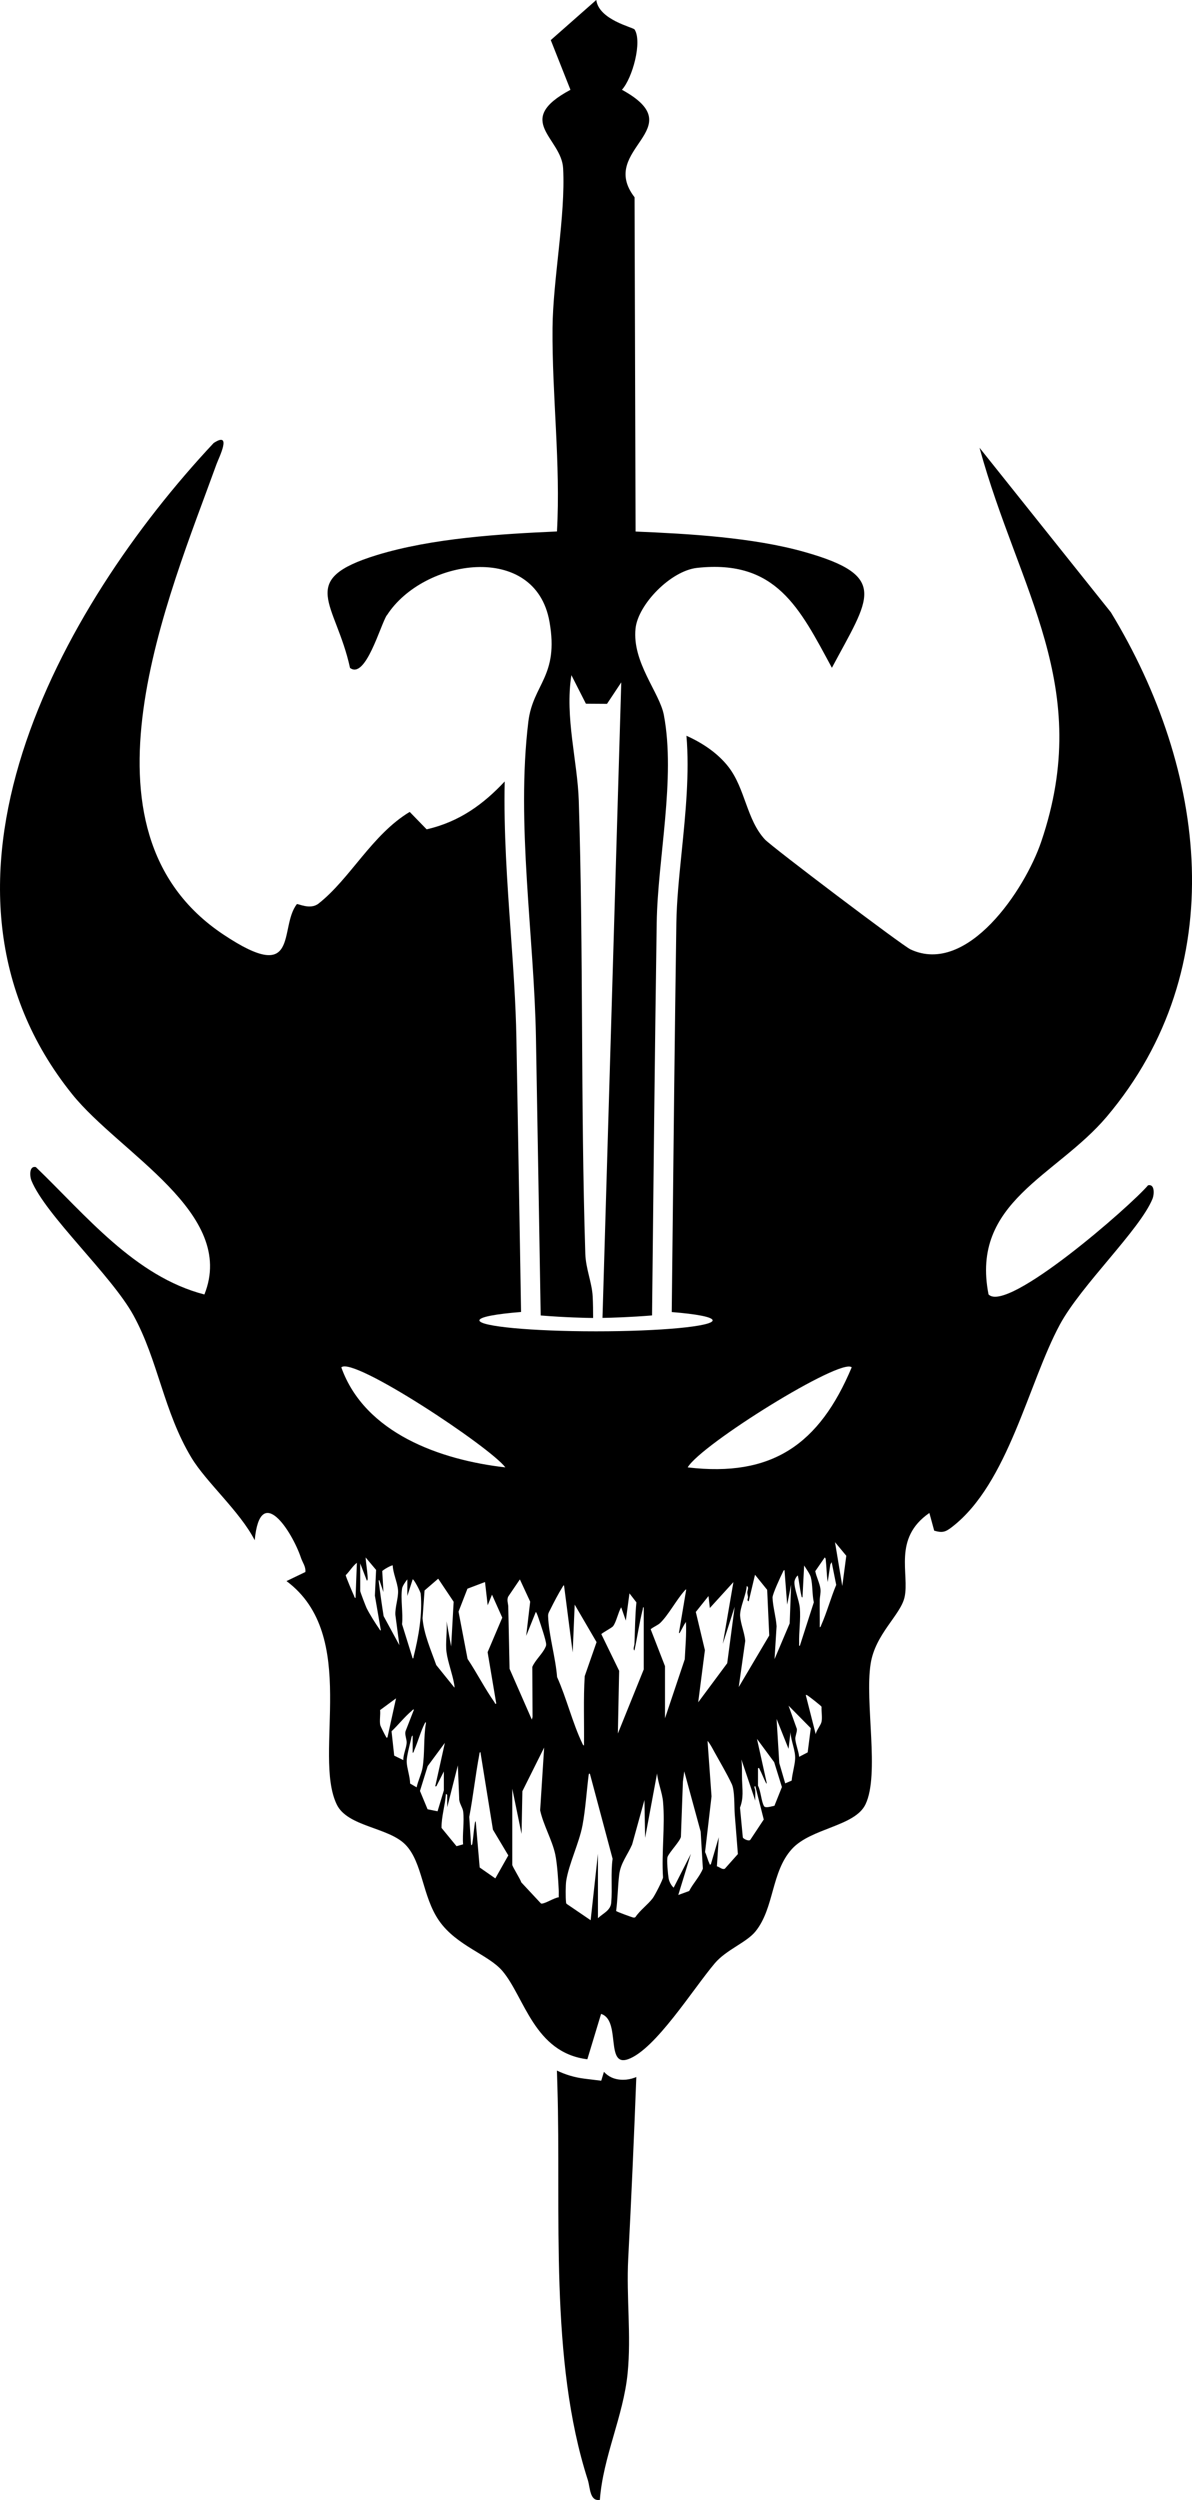 <?xml version="1.0" encoding="UTF-8"?>
<svg id="Layer_2" data-name="Layer 2" xmlns="http://www.w3.org/2000/svg" viewBox="0 0 304.01 637.23">
  <g id="Layer_1-2" data-name="Layer 1">
    <g>
      <path d="M162.29,529.39c-.12.05-.24.11-.36.15-1.03.38-2.03.56-2.99.56-2.26,0-3.83-.83-4.91-2.03l-.69,2.27-4.18-.51c-2.71-.33-5.05-1.08-7.12-2.08.04,1.36.07,2.72.12,4.07.98,32.15-2.13,69.56,7.75,100.26.62,1.92.46,5.53,3.08,5.1.81-10.98,6-21.32,7.08-32.26.96-9.65-.35-19.49.15-29.15.8-15.44,1.48-30.91,2.07-46.39Z"/>
      <path d="M292.81,302.1c-4.47,5.27-35.92,32.75-40.69,27.83-4.66-23.6,17.29-30.1,30.15-45.31,32.05-37.94,25.45-88.47,1.05-128.55l-33.5-41.94c10.01,36.54,29.19,60.81,15.73,100.42-4.15,12.22-18.82,34.19-33.32,27.44-2.11-.98-35.41-26.16-37.14-28.02-4.7-5.06-5-12.98-9.33-18.54-2.65-3.39-6.46-6-10.69-7.9.81,9.52-.22,19.78-1.23,29.76-.65,6.41-1.26,12.47-1.34,17.96-.41,27.61-.71,55.74-1,82.95-.06,5.4-.12,10.81-.18,16.22,6.38.51,10.43,1.27,10.43,2.12,0,1.54-13.31,2.79-29.74,2.79s-29.74-1.25-29.74-2.79c0-.86,4.13-1.62,10.62-2.14-.06-3.83-.13-7.68-.19-11.49-.33-19.44-.65-38.9-1-58.35-.16-8.76-.79-17.71-1.46-27.18-.89-12.62-1.8-25.55-1.52-38.2-5.28,5.64-11.42,10.27-19.91,12.2l-4.32-4.44c-9.62,5.78-15.19,17.05-23.27,23.38-2.13,1.67-5.33-.1-5.51.13-4.68,5.97.98,20.91-18.79,7.71-39.88-26.61-13.81-86.31-1.7-119.86.57-1.57,4.11-8.55-.73-5.38C15.19,154.86-24.15,225.97,18.42,278.91c12.13,15.08,42.03,30.27,33.71,51.03-17.75-4.59-30.27-20.25-43-32.48-1.73-.37-1.56,2.36-1.12,3.43,3.62,8.88,20.41,24.13,26.03,34.37,6.33,11.54,7.67,24.49,14.79,36.29,3.79,6.28,12.38,13.71,16.13,21.03,1.41-14.89,9.54-2.25,11.81,4.51.4,1.19,1.26,2.22,1.11,3.59l-4.81,2.31c18.74,13.94,6.65,44.05,12.8,56.91,2.75,5.75,13.22,5.79,17.57,10.31,4.37,4.53,4.24,13.14,8.53,19.33,4.47,6.44,12.61,8.63,16.18,12.84,5.64,6.66,8.09,20.82,21.65,22.49l3.5-11.56c5.15,1.59.99,13.7,6.94,11.53,6.96-2.54,16.51-17.88,22.05-24.42,2.97-3.51,8.11-5.29,10.42-8.17,4.8-5.98,3.95-15.11,9.24-20.95,4.89-5.4,16.07-5.74,18.79-11.41,3.66-7.65-.23-26.03,1.31-35.83,1.19-7.6,7.62-12.39,8.65-16.96,1.32-5.89-3.07-15.01,6.33-21.47l1.23,4.51c2.17.63,2.92.32,4.61-.99,14.29-11.07,19.39-36.61,27.43-51.52,5.42-10.06,20.4-24.14,23.65-32.1.43-1.07.61-3.8-1.12-3.43ZM156.37,414.47c.81-1.04,1.31-3.57,2.06-4.8l1.18,3.39.93-6.94,1.77,2.29c-.35,3.54-.36,7.11-.5,10.66-.02.42-.45,1.32,0,1.61.75-3.48,1.24-7.05,2.12-10.5.05-.19-.01-.55.25-.51v15.84l-6.6,16.34.33-15.99-4.54-9.33c.02-.25,2.62-1.57,3-2.05ZM140.38,410.17c.83-1.69,2.11-4.13,3.1-5.7.09-.15.16-.38.37-.39l2.21,17.1.51-12.19,5.58,9.56-3.02,8.66c-.37,5.88-.1,11.79-.19,17.68-.25-.04-.33-.31-.42-.51-2.51-5.23-4.03-11.58-6.44-16.93-.37-4.94-2.12-10.65-2.29-15.51-.03-.75.28-1.14.59-1.77ZM87.05,348.52c2.97-2.88,37.86,20.23,41.84,25.49-16.51-1.87-35.84-8.68-41.84-25.49ZM113.88,421.1c.32,2.51,1.53,5.58,1.96,8.21.05.29.11.56.07.85l-4.65-5.77c-1.34-3.8-3.19-7.91-3.49-11.94l.51-7.07,3.48-3,3.94,5.88-.64,11.4-1.18-6.43c.23,2.47-.31,5.47,0,7.88ZM102.55,404.85c.09-.61.93-1.81,1.34-2.3v4.23l1.36-4.23c.25-.19,1.99,3.13,2.04,3.63.49,5.17-.53,11.01-1.79,16.01-.05.19,0,.55-.25.51l-2.71-8.72c.3-2.79-.41-6.45.01-9.14ZM97.48,400.47c.1-.3,2.5-1.64,2.68-1.47.08,2.04,1.23,4.4,1.36,6.36.12,1.89-.8,4.31-.68,6.27l1.02,7.7-4.02-7.41c-.46-2.91-.88-5.84-1.23-8.76-.02-.14-.06-.61.17-.33l1.02,2.96-.31-5.31ZM90.68,407.3c-.29-.04-.29-.34-.38-.54-.29-.61-2.17-5-2.12-5.28,1.01-1,1.73-2.28,2.84-3.16l-.34,8.98ZM93.53,409.95c-.22-.45-1.66-4.2-1.66-4.43v-7.03l1.7,4.4c.31-.12.18-.99.17-1.27-.1-1.55-.39-3.11-.5-4.66l2.68,3.18-.31,6.56,1.52,8.81c-.11.23-.33-.22-.38-.3-.93-1.33-2.51-3.83-3.21-5.26ZM98.43,442.64c-.25-.38-1.37-2.6-1.45-2.95-.23-1.12.09-2.65-.04-3.82l4.07-3-2.2,9.99c-.4.08-.27-.05-.38-.22ZM102.87,448.62l-2.33-1.14-.68-6.2c1.7-1.61,3.35-3.71,5.13-5.2.19-.16.28-.41.59-.34l-2.16,5.54c-.23.98.36,2.03.29,2.99-.09,1.31-.89,2.95-.84,4.34ZM104.6,454.6c-.03-1.79-.81-3.84-.88-5.56-.05-1.2.78-4.35,1.1-5.67.07-.27.11-.93.43-1.01v4.4c.25,0,.32-.48.41-.69.93-2.13,1.65-4.83,2.67-6.81.11-.21.29-.55.3-.04-.64,3.6-.26,7.78-.86,11.33-.27,1.58-1.18,3.4-1.51,5.01l-1.66-.96ZM111.59,461.66l-2.54-.51-1.94-4.67,1.96-6.32,4.39-5.94-2.46,11.1.3-.04,1.9-3.77v4.83l-1.61,5.34ZM118.09,470.1l-1.66.46-3.82-4.66c-.05-2.87.93-5.76,1.11-8.65.11-.01.34.23.34.25v3.13l2.71-10.67.34,8.38c-.07,1.22.89,2.32,1.02,3.39.31,2.55-.22,5.75-.03,8.36ZM116.95,410.76l2.27-5.83,4.48-1.7.68,5.93,1.1-2.71,2.62,5.86-3.74,8.8,2.21,13.12c-.43.1-.3-.12-.44-.32-2.46-3.49-4.5-7.51-6.88-11.08l-2.31-12.07ZM126.33,478.77l-3.99-2.78-1.01-11.78c-.24.1-.27.86-.31,1.12-.21,1.45-.3,2.94-.53,4.38-.04.25,0,.52-.34.59l-.47-7.2c1-5.26,1.57-10.61,2.56-15.87.04-.19.03-.67.29-.64l3.19,19.76,3.92,6.56-3.31,5.86ZM129.64,409.58c-.02-.85-.47-1.83.01-2.69l2.94-4.33,2.63,5.67-1.02,8.73,2.45-6.09c.19,0,.71,1.6.81,1.9.41,1.22,1.8,5.3,1.83,6.32.01.37-.07.51-.21.81-.68,1.56-2.63,3.3-3.32,4.97l.06,12.76-.18.67-5.68-12.95-.33-15.76ZM138.31,485.18c-.14.02-.26.04-.37-.05l-4.99-5.35c-.2-.76-2.3-4.05-2.3-4.48v-19.39l2.37,11.52.21-10.88,5.55-11.13-1.02,16c.8,3.71,3.07,7.59,3.85,11.22.5,2.35.78,6.61.89,9.1.03.61-.02,1.23.01,1.84-1.22.17-3.14,1.45-4.2,1.6ZM155.89,484.95c-.17,2.03-2.06,2.68-3.39,3.97v-16.43l-1.86,16.94-6.1-4.15c-.17-.13-.16-.31-.18-.5-.13-1.09-.12-4.32.05-5.39.69-4.38,3.29-9.6,4.15-14.14.76-4.05,1.05-8.69,1.57-12.83.03-.23.11-.53.34-.25l5.77,21.6c-.51,3.61-.04,7.58-.35,11.18ZM169.1,478.52c-.09.73-2.11,4.62-2.64,5.32-1.22,1.6-3.23,3.05-4.38,4.77-.14.15-.31.16-.5.15-.24-.01-4.3-1.49-4.44-1.68.41-3.05.41-6.18.78-9.24.35-2.99,2.13-5.01,3.3-7.71l3.14-11.34.17,9.65,3.05-16.43c.22,2.35,1.32,4.9,1.52,7.2.55,6.15-.41,13.08,0,19.31ZM165.95,415.26c.65-.56,1.82-1.02,2.41-1.58,2.08-1.99,4.12-5.85,6.16-8.15.14-.16.29-.38.5-.43l-1.86,11.09c.12.24.33-.22.37-.3.48-.82.86-1.71,1.41-2.49.17,3.16-.15,6.36-.3,9.53l-5.04,15.03v-13.29l-3.65-9.4ZM175.78,481.98l-2.79,1.02,3.22-10.5-4.4,8.64c-.62-.55-1.14-1.55-1.28-2.36-.17-.96-.55-4.83-.26-5.53.54-1.26,3.19-3.99,3.39-5.08l.51-14.06.34-2.62,4.19,15.37.56,9.44c-.81,2.02-2.48,3.7-3.48,5.66ZM187.38,409.5l-1.91,14.43-7.4,9.96,1.71-13.29-2.32-9.74,3.24-4.06.34,3.05,6.01-6.6-2.71,15.75,3.04-9.48ZM184.84,476.31c-.64.3-1.36-.48-2-.62l.48-7.42-2.03,6.94c-.44.08-.26-.06-.35-.24-.45-.88-.68-2.01-1.12-2.91l1.65-14.2-1.02-14.15c.69.8,1.21,1.84,1.72,2.77,1.45,2.62,3.2,5.57,4.46,8.24.79,1.66.61,5.67.76,7.71.25,3.38.56,6.76.8,10.14l-3.34,3.75ZM188.76,411.93c-.13-2.11,1.57-5.43,1.68-7.68.67.31.15,1.08.16,1.61,0,.48.14.82.17,1.21.03.38-.41.88.18,1.08l1.61-6.77,3.1,3.84.53,11.64-7.78,13.14,1.66-11.77c-.16-1.99-1.18-4.37-1.3-6.29ZM191.36,468.94c-.38.44-1.8-.24-1.91-.62l-.72-7.59c.97-2.52.59-4.58.52-7.12-.05-1.73.06-3.44-.17-5.16l3.55,10.5c-.04-.87.05-1.76,0-2.62,0-.16-.48-1,0-1.1l2.16,8.53-3.43,5.18ZM197.51,460.27c-.64.09-2.28.68-2.64.1-.7-1.15-.83-3.91-1.55-5.22v-4.49c.39-.07.27.02.38.22.56,1.04,1.05,2.37,1.61,3.47.2.39.21.38.21-.04l-2.46-11.1,4.39,5.94,1.97,6.34-1.91,4.78ZM197.03,407.2c-.03-.88,2.09-5.44,2.63-6.51.1-.2.16-.47.42-.51l.68,8.81,1.01-5.08-.37,9.87-3.86,9.1.52-8.38c-.15-2.34-.95-5-1.03-7.29ZM201.92,453.84l-1.66.71-1.51-5.18-.69-11.25,3.05,7.62.5-4.23c.1,2.22,1.32,4.68,1.18,6.86-.11,1.75-.74,3.7-.88,5.47ZM205.99,446.65l-2.17,1.13c-.12-1.38-.9-3.22-.98-4.53-.05-.76.49-1.79.39-2.59l-2.12-5.92,5.67,5.74-.79,6.18ZM203.98,409.76c-.17-1.86-1.48-4.94-1.36-6.6.03-.48.45-1.34.86-1.61.37,1.66.5,3.47.9,5.12.04.17.05.51.29.47l.42-8.13c.48.78,1.5,2.19,1.71,3.03.48,1.91.32,4.38.76,6.36l-3.57,11.1c-.29.04-.16-.39-.17-.59-.11-2.96.43-6.15.17-9.14ZM209.53,438.84c-.19.91-1.31,2.16-1.49,3.17l-2.54-9.99c.28-.05.46.13.66.27.42.28,3.3,2.51,3.37,2.73-.06,1.15.22,2.73,0,3.82ZM209.45,414.2c-.09.21-.09.5-.38.55.03-2.29-.04-4.58,0-6.87.01-.92.29-1.84.18-2.87-.16-1.42-1.06-3.11-1.32-4.55l2.41-3.49c.23.15.23.34.26.59.22,1.88.21,3.81.5,5.68l.67-4.49.34-.59,1.16,5.8c-1.39,3.31-2.37,6.99-3.82,10.25ZM214.82,404.25l-1.86-11.18,2.88,3.47-1.02,7.7ZM175.39,374.01c3.4-5.84,39.16-28.06,41.83-25.5-8.27,19.7-20.36,28.04-41.83,25.5Z"/>
      <path d="M98.68,156.82c9.26-14.42,37.83-18.86,41.46,1.64,2.47,13.97-4.22,15.85-5.39,25.48-3.15,25.94,1.48,54.66,1.94,80.54.42,23.62.81,47.22,1.21,70.81,6.26.51,11.51.62,13.37.64,0-1.81-.02-3.63-.11-5.44-.17-3.56-1.75-7.03-1.88-10.93-1.22-38.49-.45-77.02-1.67-115.51-.32-10.05-3.58-21.23-1.88-31.97l3.7,7.28,5.38.04,3.64-5.48-4.79,161.99c2.4-.04,7.15-.18,12.64-.63.36-33.41.69-66.79,1.19-100.1.24-16.19,4.88-36.79,1.82-52.95-1.08-5.7-8.12-13.41-7.22-22.04.64-6.13,8.97-14.72,15.71-15.45,20.18-2.18,26.14,10.25,34.37,25.47,9.51-17.84,14.82-23.37-7.01-29.53-13.16-3.72-29.71-4.64-43.06-5.2l-.26-85.2c-9.57-12.42,15.05-17.39-3.22-27.4,2.7-2.98,5.22-12.28,3.22-15.37-.35-.54-9.11-2.43-9.76-7.52l-11.61,10.23,5.02,12.67c-14.66,7.85-2.29,12.17-1.87,20,.65,12.08-2.6,28.35-2.7,40.69-.15,17.18,2.09,34.59,1.13,51.88-14.44.64-31.79,1.69-45.91,6.01-20.7,6.34-10.49,12.1-6.87,28.77,3.96,3.02,7.73-10.87,9.38-13.43Z"/>
    </g>
  </g>
</svg>